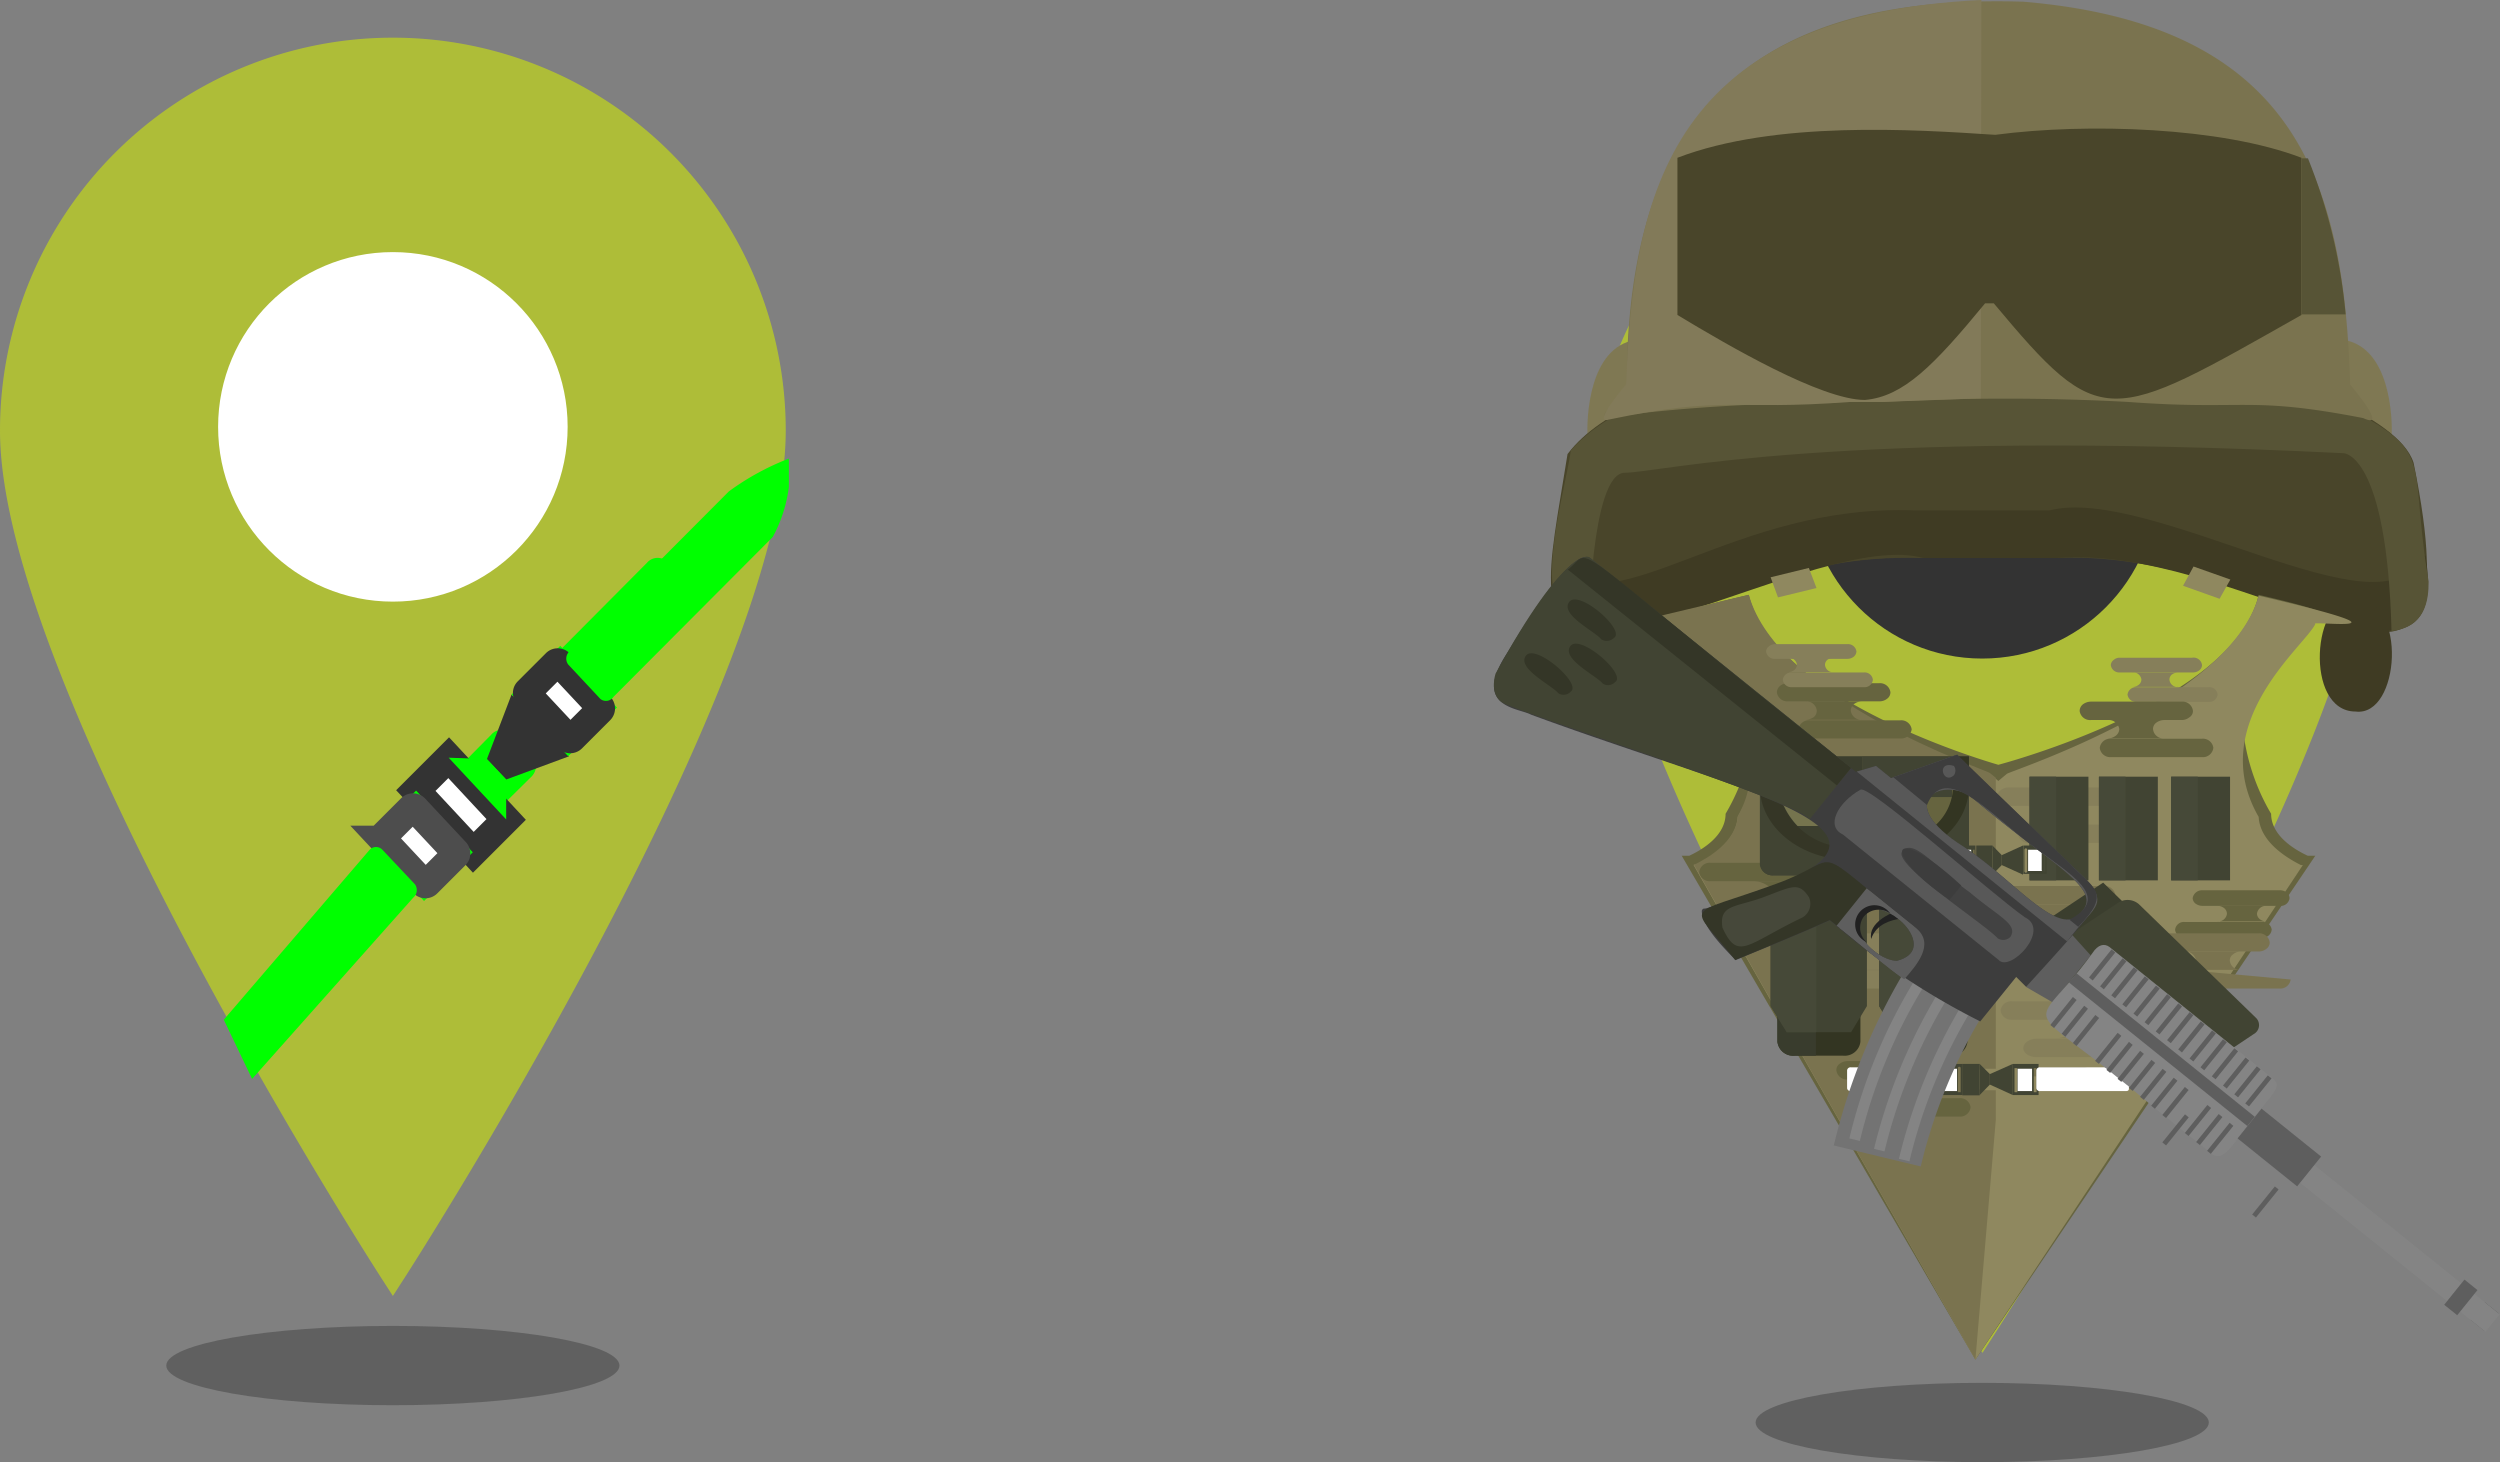 <svg id="Layer_1" data-name="Layer 1" xmlns="http://www.w3.org/2000/svg" viewBox="0 0 88.26 51.62"><rect x="0" y="0" width="88.26" height="51.62" fill="#808080" stroke="none"/><defs><style>.cls-1{fill:#aebd38;}.cls-1,.cls-2,.cls-31{stroke:#aebd38;}.cls-1,.cls-2,.cls-31,.cls-33,.cls-35{stroke-miterlimit:10;}.cls-2,.cls-34{fill:#333;}.cls-3{fill:#606060;}.cls-4{fill:#7f7853;}.cls-5{fill:#49452a;}.cls-6{fill:#3f3b23;}.cls-7{fill:#575436;}.cls-8{fill:#7a734f;}.cls-9{fill:#827a59;}.cls-10{fill:#66643f;}.cls-11{fill:#8f885f;}.cls-12{fill:#867f5a;}.cls-13{fill:#414433;}.cls-14{fill:#333522;}.cls-15{fill:#2b2b2b;}.cls-16{fill:#353626;}.cls-17{fill:#3b3e2e;}.cls-18{fill:#75744e;}.cls-19{fill:#393c2d;}.cls-20{fill:#464938;}.cls-21,.cls-31,.cls-33,.cls-35{fill:#fff;}.cls-22{fill:#5e5e5e;}.cls-23{fill:#848484;}.cls-24{fill:#212121;}.cls-25{fill:#737373;}.cls-26{fill:#3d3d3d;}.cls-27{fill:#585858;}.cls-28{fill:#343627;}.cls-29{fill:#46483a;}.cls-30{fill:#424242;}.cls-32{fill:lime;}.cls-33{stroke:#333;}.cls-35{stroke:#4d4d4d;}</style></defs><title>logo-new</title><path class="cls-1" d="M509.25,1250.84s-13.38-20.74-13.38-29.63a13.38,13.38,0,0,1,26.75,0C522.62,1230.1,509.25,1250.84,509.25,1250.84Z" transform="translate(-439.26 -1204)"/><circle class="cls-2" cx="69.98" cy="17.08" r="6.67"/><ellipse class="cls-3" cx="69.98" cy="50.22" rx="8" ry="1.4"/><path class="cls-4" d="M497,1216c-1.64.26-1.74,2.75-1.69,3.46H497l.84-2.77Z" transform="translate(-439.26 -1204)"/><path class="cls-4" d="M522,1216c1.64.26,1.74,2.75,1.69,3.46H522l-.84-2.77Z" transform="translate(-439.26 -1204)"/><path class="cls-5" d="M524.47,1220.34c-.55-1.74-5-3-5.46-3.56-4.76.23-14.3.23-19,0-1.59,1-4.13,1.61-5.38,3.26-.68,4.3-1.32,6.34,1.46,6.27,3.82-.76,6.22-2.77,11.07-2.61h0c-.16,0,4.78,0,4.73,0h0C520.24,1223.33,526.78,1231.7,524.47,1220.34Z" transform="translate(-439.26 -1204)"/><path class="cls-5" d="M509.21,1223.68V1217l-9.23-.23c-1.59,1-4.13,1.61-5.38,3.26-.68,4.3-1.32,6.34,1.46,6.27,3.82-.76,6.22-2.77,11.07-2.61h0Z" transform="translate(-439.26 -1204)"/><path class="cls-6" d="M524.61,1223.62c-.94,3.06-9.46-2.52-13-1.6h0c.16,0-4.78,0-4.73,0h0c-6.42-.26-10.39,4-12.81,2.1-.75,5.41,9.32-1.47,13.09-.42h0c-.16,0,4.78,0,4.73,0h0c6.23-.49,14,6.07,13-.08Z" transform="translate(-439.26 -1204)"/><path class="cls-7" d="M525,1224.53c0,.66-.11,1.61-1.31,1.75C523.53,1220,522,1220,522,1220c-18.08-.89-24.18.69-25.38.69s-1.27,5.56-1.27,5.56h0c-2.3-.12-.9-4.55-.63-6.35,1.36-1.56,3.75-2.1,5.3-3.11,4.76.22,14.3.22,19,0C525.84,1220.29,524.09,1219,525,1224.53Z" transform="translate(-439.26 -1204)"/><path class="cls-8" d="M522.69,1218.76c-4.07-.79-4.13-.26-8.3-.57h0a80.34,80.34,0,0,0-8.65,0h0l-1.14,0h0c-10.23.11-9.2,1.42-7.91-.62,0-9.74,4.61-13.8,14-13.51,9.72.82,11.32,6.48,11.54,13.51C522.21,1217.57,523.63,1219.2,522.69,1218.76Z" transform="translate(-439.26 -1204)"/><path class="cls-9" d="M509.21,1204c-10.91.52-12.3,6.74-12.54,13.57,0,0-1.25,1.45-.6,1.24,4.18-.87,4.24-.3,8.51-.62h0l1.14,0h0l3.47-.13Z" transform="translate(-439.26 -1204)"/><path class="cls-5" d="M505.1,1218.12c-1.54,0-4.83-1.92-6.62-3v-5.55c3.45-1.32,8.34-1,11.22-.81,3.25-.43,8-.27,10.81.81v5.55c-6.84,3.87-7.06,4.14-10.86-.41h-.31C507.53,1216.91,506.46,1218,505.1,1218.12Z" transform="translate(-439.26 -1204)"/><path class="cls-7" d="M522.07,1215.1h-1.56v-5.51h.23A19.48,19.48,0,0,1,522.07,1215.1Z" transform="translate(-439.26 -1204)"/><path class="cls-6" d="M496.41,1229.12c-1.83,0-1.54-4.16,0-3.95C498.24,1225.13,497.94,1229.32,496.41,1229.12Z" transform="translate(-439.26 -1204)"/><path class="cls-6" d="M522.42,1229.12c-1.83,0-1.53-4.16,0-3.95C524.26,1225.13,524,1229.32,522.42,1229.12Z" transform="translate(-439.26 -1204)"/><path class="cls-10" d="M520.73,1234.21c-.45-.21-1.29-.7-1.29-1.48a7.48,7.48,0,0,1-.28-7.08s5,.55-.16-.65c-.87,3.82-9.19,6-9.19,6s-7.94-2.23-8.81-6c-5.19,1.2-.53.65-.53.65a7.5,7.5,0,0,1-.29,7.08c0,.78-.83,1.27-1.28,1.48h-.27L509,1252h0l12-17.79Z" transform="translate(-439.26 -1204)"/><path class="cls-11" d="M509,1252l-9.95-17.46.06,0c.54-.25,1.44-.81,1.5-1.7a7.7,7.7,0,0,0,.33-7.12c.29-.15-2.59-.06.06-.69,1,3.7,8.36,6.17,8.51,6.29l.3.25.3-.25c.16-.12,7.86-2.59,8.89-6.29,6.14,1.43,1.71.86,2,1-.36.77-3.9,3.51-2,6.81.05.89,1,1.45,1.49,1.7l.07,0L509,1252Z" transform="translate(-439.26 -1204)"/><path class="cls-8" d="M509.72,1231.46l-.21-.17c-.15-.12-7.48-2.59-8.51-6.29-2.65.63-3.71.86-4,1,.36.77,5.52,3.51,3.61,6.81-.06.89-1,1.45-1.5,1.7l-.06,0L509,1252l.72-8.46Z" transform="translate(-439.26 -1204)"/><polygon class="cls-11" points="64.13 20.76 62.77 21.09 62.51 20.38 63.86 20.05 64.13 20.76"/><polygon class="cls-11" points="78.36 21.14 77.07 20.68 77.44 20 78.74 20.46 78.36 21.14"/><path class="cls-10" d="M506,1228.44a.28.28,0,0,1-.12.23.43.43,0,0,1-.28.09h-3.21a.37.37,0,0,1-.4-.32.31.31,0,0,1,.12-.23.43.43,0,0,1,.28-.09h3.21A.37.37,0,0,1,506,1228.44Z" transform="translate(-439.26 -1204)"/><path class="cls-10" d="M505,1229.41H503a.55.55,0,0,0,.29-.09.3.3,0,0,0,.11-.23.37.37,0,0,0-.4-.33H505a.48.48,0,0,0-.29.1.3.3,0,0,0-.11.23A.37.37,0,0,0,505,1229.41Z" transform="translate(-439.26 -1204)"/><path class="cls-10" d="M506.35,1230.07h-3.2a.37.37,0,0,1-.4-.32h0a.37.37,0,0,1,.4-.32h3.2a.37.37,0,0,1,.4.32h0A.37.37,0,0,1,506.35,1230.07Z" transform="translate(-439.26 -1204)"/><path class="cls-12" d="M504.8,1227a.26.26,0,0,1-.09.18.36.36,0,0,1-.23.08h-2.55a.3.3,0,0,1-.32-.26.24.24,0,0,1,.1-.18.33.33,0,0,1,.22-.08h2.55A.3.3,0,0,1,504.8,1227Z" transform="translate(-439.26 -1204)"/><path class="cls-12" d="M504,1227.73h-1.62a.36.36,0,0,0,.22-.07.26.26,0,0,0,.1-.19.29.29,0,0,0-.32-.25H504a.41.41,0,0,0-.22.07.23.23,0,0,0-.09.18A.28.28,0,0,0,504,1227.73Z" transform="translate(-439.26 -1204)"/><path class="cls-12" d="M505.07,1228.26h-2.55a.3.3,0,0,1-.32-.26h0a.3.3,0,0,1,.32-.26h2.55a.29.29,0,0,1,.31.26h0A.29.29,0,0,1,505.07,1228.26Z" transform="translate(-439.26 -1204)"/><path class="cls-12" d="M517,1227.48a.24.24,0,0,1-.09.18.36.36,0,0,1-.23.08H514.1a.3.3,0,0,1-.32-.26.24.24,0,0,1,.1-.18.31.31,0,0,1,.22-.08h2.55A.3.3,0,0,1,517,1227.48Z" transform="translate(-439.26 -1204)"/><path class="cls-12" d="M516.16,1228.25h-1.62a.36.36,0,0,0,.22-.07.24.24,0,0,0,.1-.19.29.29,0,0,0-.32-.25h1.62a.41.41,0,0,0-.22.07.23.23,0,0,0-.09.18A.28.28,0,0,0,516.16,1228.25Z" transform="translate(-439.26 -1204)"/><path class="cls-12" d="M517.24,1228.78h-2.55a.3.3,0,0,1-.32-.26h0a.3.3,0,0,1,.32-.26h2.55a.29.29,0,0,1,.31.26h0A.29.29,0,0,1,517.24,1228.78Z" transform="translate(-439.26 -1204)"/><path class="cls-12" d="M507.42,1237.27a.3.3,0,0,1-.11.23.48.48,0,0,1-.29.09h-3.2a.37.37,0,0,1-.4-.32.28.28,0,0,1,.12-.23.43.43,0,0,1,.28-.09H507A.37.37,0,0,1,507.42,1237.27Z" transform="translate(-439.26 -1204)"/><path class="cls-12" d="M506.41,1238.24h-2a.43.43,0,0,0,.28-.1.31.31,0,0,0,.12-.23.37.37,0,0,0-.4-.32h2a.43.43,0,0,0-.28.1.29.29,0,0,0-.12.22A.37.37,0,0,0,506.41,1238.24Z" transform="translate(-439.26 -1204)"/><path class="cls-12" d="M507.76,1238.9h-3.21a.37.37,0,0,1-.4-.32h0a.37.37,0,0,1,.4-.33h3.21a.37.37,0,0,1,.4.33h0A.37.37,0,0,1,507.76,1238.9Z" transform="translate(-439.26 -1204)"/><path class="cls-8" d="M513.94,1235.6a.31.31,0,0,1-.12.23.43.43,0,0,1-.28.1h-3.21a.37.37,0,0,1-.4-.33.26.26,0,0,1,.12-.22.43.43,0,0,1,.28-.1h3.21A.37.37,0,0,1,513.94,1235.6Z" transform="translate(-439.26 -1204)"/><path class="cls-8" d="M512.92,1236.57h-2a.43.43,0,0,0,.28-.09.31.31,0,0,0,.12-.23.37.37,0,0,0-.4-.32h2a.43.43,0,0,0-.28.09.31.31,0,0,0-.12.23A.37.37,0,0,0,512.92,1236.57Z" transform="translate(-439.26 -1204)"/><path class="cls-8" d="M514.27,1237.24h-3.21a.37.37,0,0,1-.4-.33h0a.37.37,0,0,1,.4-.32h3.21a.37.37,0,0,1,.4.32h0A.37.37,0,0,1,514.27,1237.24Z" transform="translate(-439.26 -1204)"/><path class="cls-10" d="M508.09,1241.78a.28.28,0,0,1-.12.23.43.43,0,0,1-.28.1h-3.2a.37.37,0,0,1-.4-.33.27.27,0,0,1,.11-.22.48.48,0,0,1,.29-.1h3.2A.37.37,0,0,1,508.09,1241.78Z" transform="translate(-439.26 -1204)"/><path class="cls-10" d="M507.08,1242.75H505a.48.48,0,0,0,.29-.09.3.3,0,0,0,.11-.23.37.37,0,0,0-.4-.32h2.05a.43.43,0,0,0-.28.09.28.28,0,0,0-.12.23A.37.37,0,0,0,507.08,1242.75Z" transform="translate(-439.26 -1204)"/><path class="cls-10" d="M508.43,1243.42h-3.21a.37.37,0,0,1-.4-.33h0a.37.37,0,0,1,.4-.32h3.21a.37.37,0,0,1,.4.32h0A.37.37,0,0,1,508.43,1243.42Z" transform="translate(-439.26 -1204)"/><path class="cls-10" d="M516.67,1235.71a.26.26,0,0,0,.1.19.41.41,0,0,0,.25.08h2.73a.31.31,0,0,0,.34-.27.26.26,0,0,0-.1-.2.38.38,0,0,0-.24-.08H517A.33.33,0,0,0,516.67,1235.71Z" transform="translate(-439.26 -1204)"/><path class="cls-10" d="M517.54,1236.53h1.74a.38.38,0,0,1-.24-.08.26.26,0,0,1-.1-.19.32.32,0,0,1,.34-.28h-1.74a.38.38,0,0,1,.24.08.26.26,0,0,1,.1.2A.31.31,0,0,1,517.54,1236.53Z" transform="translate(-439.26 -1204)"/><path class="cls-10" d="M516.39,1237.1h2.73a.31.31,0,0,0,.34-.28h0a.31.31,0,0,0-.34-.27h-2.73a.31.31,0,0,0-.34.27h0A.31.31,0,0,0,516.39,1237.1Z" transform="translate(-439.26 -1204)"/><path class="cls-10" d="M516.68,1229.1a.26.26,0,0,1-.12.22.43.43,0,0,1-.28.1h-3.2a.37.37,0,0,1-.4-.32.3.3,0,0,1,.11-.23.48.48,0,0,1,.29-.1h3.2A.37.37,0,0,1,516.68,1229.1Z" transform="translate(-439.26 -1204)"/><path class="cls-10" d="M515.67,1230.07h-2a.48.48,0,0,0,.29-.1.31.31,0,0,0,.12-.23.38.38,0,0,0-.41-.32h2a.49.49,0,0,0-.28.09.28.28,0,0,0-.12.23A.37.37,0,0,0,515.67,1230.07Z" transform="translate(-439.26 -1204)"/><path class="cls-10" d="M517,1230.73h-3.21a.37.37,0,0,1-.4-.33h0a.37.37,0,0,1,.4-.32H517a.37.37,0,0,1,.4.32h0A.37.37,0,0,1,517,1230.73Z" transform="translate(-439.26 -1204)"/><path class="cls-10" d="M504.7,1236.08a.29.29,0,0,1-.13.23.58.58,0,0,1-.33.09h-3.72c-.26,0-.47-.14-.47-.32a.3.3,0,0,1,.14-.23.56.56,0,0,1,.33-.09h3.72C504.5,1235.76,504.7,1235.9,504.7,1236.08Z" transform="translate(-439.26 -1204)"/><path class="cls-10" d="M504.43,1235.76h-3.25a1,1,0,0,0,.45-.1c.12-.06.19-.14.19-.22s-.29-.33-.64-.33h3.25a1,1,0,0,0-.45.1c-.11.06-.19.14-.19.23S504.08,1235.76,504.43,1235.76Z" transform="translate(-439.26 -1204)"/><path class="cls-10" d="M505.09,1235.11h-5.44a.37.37,0,0,1-.4-.32h0a.37.37,0,0,1,.4-.33h5.44a.37.37,0,0,1,.4.33h0A.37.37,0,0,1,505.09,1235.11Z" transform="translate(-439.26 -1204)"/><path class="cls-12" d="M515.34,1241a.29.29,0,0,1-.13.23.67.67,0,0,1-.33.09h-3.72c-.26,0-.47-.14-.47-.32a.3.3,0,0,1,.14-.23.56.56,0,0,1,.33-.1h3.72C515.14,1240.64,515.34,1240.79,515.34,1241Z" transform="translate(-439.26 -1204)"/><path class="cls-12" d="M515.07,1240.65h-3.25a1,1,0,0,0,.45-.1c.12-.06.19-.14.19-.23s-.29-.32-.64-.32h3.25a1,1,0,0,0-.45.1c-.11.05-.19.13-.19.22S514.72,1240.65,515.07,1240.65Z" transform="translate(-439.26 -1204)"/><path class="cls-12" d="M515.73,1240h-5.44a.37.37,0,0,1-.4-.33h0a.37.37,0,0,1,.4-.32h5.44a.37.37,0,0,1,.4.32h0A.37.37,0,0,1,515.73,1240Z" transform="translate(-439.26 -1204)"/><path class="cls-12" d="M513.78,1232.12a.31.31,0,0,1-.12.23.43.43,0,0,1-.28.1h-3.21a.37.37,0,0,1-.4-.33.26.26,0,0,1,.12-.22.43.43,0,0,1,.28-.1h3.21A.37.37,0,0,1,513.78,1232.12Z" transform="translate(-439.26 -1204)"/><path class="cls-12" d="M512.76,1233.09h-2a.43.43,0,0,0,.28-.09.31.31,0,0,0,.12-.23.37.37,0,0,0-.4-.32h2a.43.43,0,0,0-.28.09.31.31,0,0,0-.12.23A.37.37,0,0,0,512.76,1233.09Z" transform="translate(-439.26 -1204)"/><path class="cls-12" d="M514.11,1233.76H510.9a.37.37,0,0,1-.4-.33h0a.37.37,0,0,1,.4-.32h3.21a.37.37,0,0,1,.4.32h0A.37.37,0,0,1,514.11,1233.76Z" transform="translate(-439.26 -1204)"/><path class="cls-8" d="M519.39,1237.27a.28.28,0,0,1-.12.23.43.43,0,0,1-.28.09h-3.2a.37.37,0,0,1-.4-.32.3.3,0,0,1,.11-.23.48.48,0,0,1,.29-.09H519A.37.37,0,0,1,519.39,1237.27Z" transform="translate(-439.26 -1204)"/><path class="cls-8" d="M518.38,1238.24h-2a.48.48,0,0,0,.29-.1.31.31,0,0,0,.12-.23.38.38,0,0,0-.41-.32h2a.43.43,0,0,0-.28.1.26.26,0,0,0-.12.22A.37.37,0,0,0,518.38,1238.24Z" transform="translate(-439.26 -1204)"/><path class="cls-8" d="M520.13,1238.58h0a.37.37,0,0,1-.4.32h-3.21a.37.37,0,0,1-.4-.32h0a.37.37,0,0,1,.4-.33" transform="translate(-439.26 -1204)"/><path class="cls-13" d="M508.77,1230.71v3.81a.43.43,0,0,1-.47.38h-6.42a.43.43,0,0,1-.47-.38v-3.81Z" transform="translate(-439.26 -1204)"/><path class="cls-14" d="M508.77,1230.71v1.07c0,1.42-1.44,2.58-3.21,2.58h-.94c-1.77,0-3.21-1.16-3.21-2.58v-1.07Z" transform="translate(-439.26 -1204)"/><path class="cls-13" d="M504.62,1233.91a2.51,2.51,0,0,1-2.64-2.66v-.54h6.23v1.07a2.44,2.44,0,0,1-2.65,2.13Z" transform="translate(-439.26 -1204)"/><path class="cls-15" d="M507.56,1233.16a1.88,1.88,0,0,0,.65-1.38v-1.07H502v.54a2.61,2.61,0,0,0,.72,1.91Z" transform="translate(-439.26 -1204)"/><path class="cls-13" d="M508.77,1230.71v3.81a.43.43,0,0,1-.47.38h-6.42a.43.43,0,0,1-.47-.38v-3.81Z" transform="translate(-439.26 -1204)"/><path class="cls-14" d="M508.77,1230.71v1.07c0,1.42-1.44,2.58-3.21,2.58h-.94c-1.77,0-3.21-1.16-3.21-2.58v-1.07Z" transform="translate(-439.26 -1204)"/><path class="cls-13" d="M504.62,1233.91a2.51,2.51,0,0,1-2.64-2.66v-.54h6.23v1.07a2.44,2.44,0,0,1-2.65,2.13Z" transform="translate(-439.26 -1204)"/><path class="cls-10" d="M507.56,1233.16a1.88,1.88,0,0,0,.65-1.38v-1.07H502v.54a2.61,2.61,0,0,0,.72,1.91Z" transform="translate(-439.26 -1204)"/><path class="cls-13" d="M508.17,1232.14a2.2,2.2,0,0,0,0-.36v-1.07H502v.54a3.14,3.14,0,0,0,.12.89Z" transform="translate(-439.26 -1204)"/><path class="cls-13" d="M505,1230.71h-3.61v3.81a.43.43,0,0,0,.47.38H505Z" transform="translate(-439.26 -1204)"/><path class="cls-16" d="M505,1230.71h-3.61v1.07c0,1.42,1.44,2.58,3.21,2.58h.4Z" transform="translate(-439.26 -1204)"/><path class="cls-17" d="M505,1230.71h-3v.54a2.51,2.51,0,0,0,2.64,2.66h.4Z" transform="translate(-439.26 -1204)"/><path class="cls-18" d="M505,1230.71h-3v.54a2.61,2.61,0,0,0,.72,1.91H505Z" transform="translate(-439.26 -1204)"/><path class="cls-17" d="M505,1230.71h-3v.54a3.14,3.14,0,0,0,.12.89H505Z" transform="translate(-439.26 -1204)"/><path class="cls-14" d="M508.11,1241.27H506.4a.56.56,0,0,1-.61-.49v-.92a.56.56,0,0,1,.61-.49h1.71a.56.56,0,0,1,.61.49v.92A.56.56,0,0,1,508.11,1241.27Z" transform="translate(-439.26 -1204)"/><path class="cls-19" d="M507.12,1239.37h-.72a.56.56,0,0,0-.61.49v.92a.56.56,0,0,0,.61.49h.72Z" transform="translate(-439.26 -1204)"/><path class="cls-14" d="M504.33,1241.27h-1.71a.56.56,0,0,1-.61-.49v-.92a.56.56,0,0,1,.61-.49h1.71a.56.56,0,0,1,.61.49v.92A.56.56,0,0,1,504.33,1241.27Z" transform="translate(-439.26 -1204)"/><path class="cls-19" d="M503.37,1239.37h-.75a.56.56,0,0,0-.61.49v.92a.56.56,0,0,0,.61.49h.75Z" transform="translate(-439.26 -1204)"/><polygon class="cls-13" points="66.34 31.41 66.34 35.52 66.9 36.44 69.17 36.44 69.74 35.52 69.74 31.41 66.34 31.41"/><polygon class="cls-20" points="67.94 31.41 66.34 31.41 66.34 35.52 66.9 36.44 67.94 36.44 67.94 31.41"/><polygon class="cls-13" points="62.51 31.41 62.51 35.52 63.08 36.44 65.35 36.44 65.91 35.52 65.91 31.41 62.51 31.41"/><polygon class="cls-20" points="64.12 31.41 62.51 31.41 62.51 35.52 63.08 36.44 64.12 36.44 64.12 31.41"/><path class="cls-8" d="M510.9,1242h1.91a.19.19,0,0,0,.2-.17v0a.18.18,0,0,0-.2-.16H510.9a.18.18,0,0,0-.2.16v0A.19.19,0,0,0,510.9,1242Z" transform="translate(-439.26 -1204)"/><rect class="cls-13" x="71.65" y="27.42" width="2.08" height="3.66"/><rect class="cls-13" x="74.1" y="27.42" width="2.08" height="3.66"/><rect class="cls-13" x="76.65" y="27.42" width="2.08" height="3.66"/><rect class="cls-20" x="71.65" y="27.42" width="0.94" height="3.66"/><rect class="cls-20" x="74.1" y="27.42" width="0.94" height="3.66"/><rect class="cls-20" x="76.65" y="27.42" width="0.94" height="3.66"/><polygon class="cls-17" points="75.46 32.34 72.4 34.38 71.19 33.2 74.25 31.16 75.46 32.34"/><path class="cls-13" d="M518.82,1240.51l-2.77,1.85a.6.6,0,0,1-.73-.06l-4.11-4a.36.36,0,0,1,.06-.59l2.77-1.84a.61.61,0,0,1,.73.05l4.12,4A.36.36,0,0,1,518.82,1240.51Z" transform="translate(-439.26 -1204)"/><path class="cls-11" d="M509.76,1242.49h-.5a.19.19,0,0,1-.2-.17v-.43a.18.18,0,0,1,.2-.16h.5a.18.18,0,0,1,.2.16v.43A.19.19,0,0,1,509.76,1242.49Z" transform="translate(-439.26 -1204)"/><rect class="cls-13" x="69.28" y="37.56" width="0.61" height="1.11"/><polygon class="cls-13" points="70.25 38.29 71.06 38.66 71.06 37.56 70.25 37.92 70.25 38.29"/><polygon class="cls-13" points="69.89 38.66 70.25 38.29 70.25 37.92 69.89 37.56 69.89 38.66"/><path class="cls-13" d="M507.64,1241.56v1.1h.91v-1.1Zm.16,1s0,0-.06,0-.05,0-.05,0v-.85s0,0,.05,0,.06,0,.06,0Zm.68,0s0,0-.05,0-.05,0-.05,0v-.85a.05.05,0,0,1,.1,0Z" transform="translate(-439.26 -1204)"/><path class="cls-13" d="M510.32,1241.56v1.1h.91v-1.1Zm.16,1s0,0-.05,0-.05,0-.05,0v-.85a0,0,0,0,1,.05,0s.05,0,.05,0Zm.68,0s0,0-.05,0-.05,0-.05,0v-.85s0,0,.05,0a0,0,0,0,1,.05,0Z" transform="translate(-439.26 -1204)"/><path class="cls-21" d="M508.35,1242.52h-.52s0,0,0,0v-.79a0,0,0,0,1,0,0h.52a0,0,0,0,1,0,0v.79S508.37,1242.52,508.35,1242.52Z" transform="translate(-439.26 -1204)"/><path class="cls-21" d="M511,1242.52h-.51l0,0v-.79a0,0,0,0,1,0,0H511a0,0,0,0,1,0,0v.79Z" transform="translate(-439.26 -1204)"/><path class="cls-11" d="M510.16,1234.72h-.46a.18.18,0,0,1-.19-.16v-.39a.18.18,0,0,1,.19-.16h.46a.18.18,0,0,1,.19.16v.39A.18.18,0,0,1,510.16,1234.72Z" transform="translate(-439.26 -1204)"/><rect class="cls-13" x="69.77" y="29.85" width="0.57" height="1.03"/><polygon class="cls-13" points="70.67 30.54 71.42 30.88 71.42 29.85 70.67 30.19 70.67 30.54"/><polygon class="cls-13" points="70.34 30.88 70.67 30.54 70.67 30.19 70.34 29.85 70.34 30.88"/><path class="cls-13" d="M508.19,1233.85v1H509v-1Zm.15.91s0,0,0,0a0,0,0,0,1-.05,0V1234a0,0,0,0,1,.05,0s0,0,0,0Zm.63,0a0,0,0,0,1,0,0,0,0,0,0,1-.05,0V1234a0,0,0,0,1,.05,0,0,0,0,0,1,0,0Z" transform="translate(-439.26 -1204)"/><path class="cls-13" d="M510.69,1233.85v1h.83v-1Zm.14.91a.05.05,0,0,1-.1,0V1234a.05.05,0,0,1,.1,0Zm.63,0a0,0,0,0,1,0,0,0,0,0,0,1-.05,0V1234a0,0,0,0,1,.05,0,0,0,0,0,1,0,0Z" transform="translate(-439.26 -1204)"/><path class="cls-21" d="M508.85,1234.75h-.48a0,0,0,0,1,0,0V1234a0,0,0,0,1,0,0h.48a0,0,0,0,1,0,0v.72A0,0,0,0,1,508.85,1234.75Z" transform="translate(-439.26 -1204)"/><path class="cls-21" d="M511.34,1234.75h-.48a0,0,0,0,1,0,0V1234a0,0,0,0,1,0,0h.48s0,0,0,0v.72S511.36,1234.75,511.34,1234.75Z" transform="translate(-439.26 -1204)"/><path class="cls-21" d="M504.6,1242.52h3a.12.12,0,0,0,.13-.1v-.63a.12.12,0,0,0-.13-.11h-3a.12.12,0,0,0-.13.11v.63A.12.12,0,0,0,504.6,1242.52Z" transform="translate(-439.26 -1204)"/><path class="cls-21" d="M511.28,1242.52h3c.08,0,.14,0,.14-.1v-.63a.13.13,0,0,0-.14-.11h-3a.12.12,0,0,0-.13.11v.63A.12.12,0,0,0,511.28,1242.52Z" transform="translate(-439.26 -1204)"/><rect class="cls-22" x="526.59" y="1250.14" width="0.8" height="0.64" transform="translate(-1216.83 -327.04) rotate(-51.17)"/><rect class="cls-23" x="526.34" y="1249.59" width="0.8" height="1.35" transform="translate(-1216.77 -327.31) rotate(-51.17)"/><path class="cls-24" d="M506.06,1236.23s-.86.34-.74.92C505.67,1236.08,507.46,1236.62,506.06,1236.23Z" transform="translate(-439.26 -1204)"/><rect class="cls-23" x="522.92" y="1244.17" width="0.8" height="6.67" transform="translate(-1215.9 -331) rotate(-51.17)"/><polygon class="cls-22" points="71.52 34.84 72.47 35.39 73.81 33.73 73.07 32.91 71.52 34.84"/><path class="cls-25" d="M504,1244.44l3.07.74a18.86,18.86,0,0,1,2.27-5.49l-2.69-1.65A21.89,21.89,0,0,0,504,1244.44Z" transform="translate(-439.26 -1204)"/><path class="cls-23" d="M504.92,1244.28l-.37-.09a19.27,19.27,0,0,1,2.31-5.59l.33.2A18.92,18.92,0,0,0,504.92,1244.28Z" transform="translate(-439.26 -1204)"/><path class="cls-23" d="M505.79,1244.65l-.37-.09a19.63,19.63,0,0,1,2.32-5.6l.32.2A19.14,19.14,0,0,0,505.79,1244.65Z" transform="translate(-439.26 -1204)"/><path class="cls-23" d="M506.67,1245l-.37-.09a19.29,19.29,0,0,1,2.32-5.59l.32.2A18.69,18.69,0,0,0,506.67,1245Z" transform="translate(-439.26 -1204)"/><path class="cls-26" d="M512.86,1235c-.63-.59-4.53-4.35-4.53-4.35l-2.31.82-.53-.43-.71.21-9.33-7.51c-.05,0-.46-.89-2.94,3.25-1.35,2,.38,2,.8,2.24,8.42,3.1,15.29,4.25,6.31,6.8-.24.09-.22,0-.28.12,0,.67,1.22,1.72,1.18,1.75.92-.38,2.44-1,3.34-1.41a25.29,25.29,0,0,0,5.31,3.57l1.27-1.57.35.35C513.68,1235.65,513.59,1235.82,512.86,1235Zm-6.63,2.93c-.81,0-2.28-1.55-.86-1.92C506.18,1236,507.65,1237.55,506.23,1237.92Zm6.5-1.7c-.78.93-2.31-1.12-4.12-2.32-2.68-1.68-.62-2.55.32-1.71C511.84,1234.65,513.52,1235.37,512.73,1236.22Z" transform="translate(-439.26 -1204)"/><path class="cls-27" d="M512.86,1235c-.63-.59-4.53-4.35-4.53-4.35l-2.31.82-.53-.43-.68.2,7.43,6C513.12,1236,513.78,1236,512.86,1235Zm-.13,1.23c-.78.93-2.31-1.12-4.12-2.32-2.68-1.68-.62-2.55.32-1.71C511.84,1234.65,513.52,1235.37,512.73,1236.22Z" transform="translate(-439.26 -1204)"/><path class="cls-26" d="M507.29,1232.42c.62-1.54,2.2.29,3.67,1.4s2.86,1.84,1.36,2.65l.31.25c1.21-1.22.51-1.37-.27-2.21-1.25-1.19-4-3.86-4-3.87l-2.26.8Z" transform="translate(-439.26 -1204)"/><path class="cls-13" d="M503.15,1232.92l1.46-1.81-9.24-7.44s-.8-.48-3.31,4.11c0,0-.23.67.2,1S502.52,1232.21,503.15,1232.92Z" transform="translate(-439.26 -1204)"/><path class="cls-28" d="M504.11,1231.73l.5-.62c-10.56-8.36-9-7.77-10-7Z" transform="translate(-439.26 -1204)"/><path class="cls-28" d="M506.8,1236.69c-3.87-3.06-2.3-2.4-4.83-1.49-3.32,1.22-3.12.59-1.45,2.69.92-.38,2.44-1,3.34-1.41l2.39,1.93.13.07C506.79,1238,507.49,1237.26,506.8,1236.69Zm-.57,1.23c-.81,0-2.28-1.55-.86-1.92C506.18,1236,507.65,1237.55,506.23,1237.92Z" transform="translate(-439.26 -1204)"/><path class="cls-22" d="M506.8,1236.69l-1.64-1.33-1.06,1.32c.13.08,2.12,1.76,2.28,1.8C506.79,1238,507.49,1237.26,506.8,1236.69Zm-.57,1.23c-.81,0-2.28-1.55-.86-1.92C506.18,1236,507.65,1237.55,506.23,1237.92Z" transform="translate(-439.26 -1204)"/><path class="cls-22" d="M506.91,1236.77l-1.65-1.32-1.06,1.31c.14.08,2.12,1.76,2.29,1.81C506.9,1238.1,507.59,1237.34,506.91,1236.77Zm-.58,1.23c-.81,0-2.28-1.54-.86-1.91C506.28,1236.11,507.75,1237.63,506.33,1238Z" transform="translate(-439.26 -1204)"/><path class="cls-24" d="M505.06,1236.36a.68.68,0,0,1,.94-.1.68.68,0,1,0-.84,1A.67.67,0,0,1,505.06,1236.36Z" transform="translate(-439.26 -1204)"/><path class="cls-29" d="M502.81,1236.43c-1.89.92-2.2,1.5-2.74.32h0c-.13-.83.47-.71,1.46-1.08s1.23-.55,1.59,0h0A.56.56,0,0,1,502.81,1236.43Z" transform="translate(-439.26 -1204)"/><path class="cls-23" d="M517.39,1244.77l-2.13-1.71c-4.83-4.1-4.38-2.32-2.13-5.41.2-.31.42-.35.6-.22l5.7,4.59c.42.3.19.46-.56,1.38S517.82,1245,517.39,1244.77Z" transform="translate(-439.26 -1204)"/><rect class="cls-22" x="515.38" y="1237" width="0.42" height="8.08" transform="translate(-1213.74 -339.44) rotate(-51.17)"/><rect class="cls-22" x="512.84" y="1237.96" width="1.27" height="0.17" transform="translate(-1212.19 -342.2) rotate(-51.17)"/><rect class="cls-22" x="513.24" y="1238.27" width="1.27" height="0.17" transform="translate(-1212.29 -341.77) rotate(-51.17)"/><rect class="cls-22" x="513.63" y="1238.59" width="1.27" height="0.17" transform="translate(-1212.39 -341.35) rotate(-51.17)"/><rect class="cls-22" x="514.03" y="1238.91" width="1.27" height="0.17" transform="translate(-1212.5 -340.92) rotate(-51.17)"/><rect class="cls-22" x="514.42" y="1239.23" width="1.27" height="0.17" transform="translate(-1212.6 -340.49) rotate(-51.17)"/><rect class="cls-22" x="514.82" y="1239.54" width="1.27" height="0.17" transform="translate(-1212.7 -340.07) rotate(-51.17)"/><rect class="cls-22" x="515.21" y="1239.86" width="1.27" height="0.17" transform="translate(-1212.8 -339.64) rotate(-51.17)"/><rect class="cls-22" x="515.61" y="1240.18" width="1.27" height="0.17" transform="translate(-1212.9 -339.22) rotate(-51.17)"/><rect class="cls-22" x="516" y="1240.5" width="1.27" height="0.17" transform="translate(-1213 -338.79) rotate(-51.17)"/><rect class="cls-22" x="516.4" y="1240.82" width="1.27" height="0.17" transform="translate(-1213.1 -338.36) rotate(-51.17)"/><rect class="cls-22" x="516.79" y="1241.13" width="1.27" height="0.17" transform="translate(-1213.2 -337.94) rotate(-51.17)"/><rect class="cls-22" x="517.19" y="1241.45" width="1.27" height="0.17" transform="translate(-1213.3 -337.51) rotate(-51.17)"/><rect class="cls-22" x="517.58" y="1241.77" width="1.27" height="0.17" transform="translate(-1213.4 -337.08) rotate(-51.17)"/><rect class="cls-22" x="517.98" y="1242.09" width="1.27" height="0.17" transform="translate(-1213.5 -336.66) rotate(-51.17)"/><rect class="cls-22" x="518.37" y="1242.4" width="1.27" height="0.17" transform="translate(-1213.6 -336.23) rotate(-51.17)"/><rect class="cls-22" x="511.49" y="1239.63" width="1.27" height="0.17" transform="translate(-1214.01 -342.62) rotate(-51.17)"/><rect class="cls-22" x="511.89" y="1239.95" width="1.27" height="0.17" transform="translate(-1214.11 -342.2) rotate(-51.17)"/><rect class="cls-22" x="512.28" y="1240.27" width="1.27" height="0.17" transform="translate(-1214.21 -341.77) rotate(-51.17)"/><rect class="cls-22" x="512.68" y="1240.59" width="1.27" height="0.17" transform="matrix(0.63, -0.78, 0.78, 0.63, -1214.31, -341.35)"/><rect class="cls-22" x="513.07" y="1240.9" width="1.27" height="0.17" transform="translate(-1214.41 -340.92) rotate(-51.17)"/><rect class="cls-22" x="513.47" y="1241.22" width="1.27" height="0.17" transform="translate(-1214.51 -340.49) rotate(-51.17)"/><rect class="cls-22" x="513.86" y="1241.54" width="1.27" height="0.17" transform="translate(-1214.61 -340.07) rotate(-51.17)"/><rect class="cls-22" x="514.26" y="1241.86" width="1.27" height="0.17" transform="translate(-1214.71 -339.64) rotate(-51.17)"/><rect class="cls-22" x="514.65" y="1242.18" width="1.27" height="0.17" transform="translate(-1214.81 -339.22) rotate(-51.17)"/><rect class="cls-22" x="515.05" y="1242.49" width="1.27" height="0.17" transform="translate(-1214.91 -338.79) rotate(-51.17)"/><rect class="cls-22" x="515.44" y="1242.81" width="1.27" height="0.17" transform="translate(-1215.01 -338.36) rotate(-51.17)"/><rect class="cls-22" x="515.84" y="1243.13" width="1.27" height="0.17" transform="matrix(0.63, -0.78, 0.78, 0.63, -1215.11, -337.94)"/><rect class="cls-22" x="516.23" y="1243.45" width="1.27" height="0.17" transform="translate(-1215.21 -337.51) rotate(-51.17)"/><rect class="cls-22" x="516.63" y="1243.77" width="1.27" height="0.17" transform="translate(-1215.31 -337.08) rotate(-51.17)"/><rect class="cls-22" x="517.02" y="1244.08" width="1.27" height="0.17" transform="translate(-1215.41 -336.66) rotate(-51.17)"/><rect class="cls-22" x="519.06" y="1243.14" width="1.35" height="2.7" transform="translate(-1214.88 -334.92) rotate(-51.17)"/><rect class="cls-22" x="525.58" y="1249.49" width="1.14" height="0.59" transform="translate(-1216.62 -327.95) rotate(-51.17)"/><path class="cls-27" d="M508.24,1231.37c-.38.35-.64-.53,0-.33A.28.28,0,0,1,508.24,1231.37Z" transform="translate(-439.26 -1204)"/><path class="cls-27" d="M509.82,1237.89l-5.5-4.43c-.62-.29-.18-1.13.62-1.58.3-.2,4.59,3.65,5.8,4.5C511.68,1236.83,510.22,1238.34,509.82,1237.89Z" transform="translate(-439.26 -1204)"/><path class="cls-30" d="M509.78,1237.12c-.43-.49-3.89-2.72-3.33-3.09.39-.44,1.24.69,2.36,1.48,1,.85,1.7,1.11,1.43,1.56A.35.35,0,0,1,509.78,1237.12Z" transform="translate(-439.26 -1204)"/><path class="cls-26" d="M508.5,1235.26c-2.52-2.33-2.89-1.16-.41.51Z" transform="translate(-439.26 -1204)"/><path class="cls-28" d="M495.79,1226.57c-.2-.27-1.47-.87-1.13-1.32s2,1,1.58,1.27A.36.36,0,0,1,495.79,1226.57Z" transform="translate(-439.26 -1204)"/><path class="cls-28" d="M495.84,1228.13c-.21-.27-1.47-.87-1.14-1.32s2,1,1.58,1.27A.34.34,0,0,1,495.84,1228.13Z" transform="translate(-439.26 -1204)"/><path class="cls-28" d="M494.27,1228.47c-.21-.27-1.47-.87-1.14-1.32s2,1,1.58,1.27A.34.34,0,0,1,494.27,1228.47Z" transform="translate(-439.26 -1204)"/><path class="cls-1" d="M453.13,1248.83s-13.37-20.74-13.37-29.63a13.37,13.37,0,1,1,26.74,0C466.5,1228.09,453.13,1248.83,453.13,1248.83Z" transform="translate(-439.26 -1204)"/><circle class="cls-31" cx="13.87" cy="15.07" r="6.67"/><ellipse class="cls-3" cx="13.87" cy="48.21" rx="8" ry="1.4"/><path class="cls-32" d="M459.18,1228.26l3.62-3.64a.52.52,0,0,0,.09-.7l-.1-.11a.49.49,0,0,0-.69.06l-3.62,3.64a.52.52,0,0,0-.09.7l.11.11A.47.47,0,0,0,459.18,1228.26Z" transform="translate(-439.26 -1204)"/><path class="cls-32" d="M458,1231.44l-.94.93a.48.48,0,0,1-.69.07l-.79-.84a.53.53,0,0,1,.09-.72l.93-.94a.49.49,0,0,1,.69-.06l.79.84A.54.54,0,0,1,458,1231.44Z" transform="translate(-439.26 -1204)"/><polygon class="cls-33" points="17.87 28.93 16.71 30.09 14.68 27.91 15.84 26.75 17.87 28.93"/><polygon class="cls-34" points="17.87 27.52 20.09 26.7 18.06 24.52 17.19 26.8 17.87 27.52"/><polygon class="cls-32" points="17.87 28.93 17.87 27.52 17.19 26.8 15.84 26.75 17.87 28.93"/><path class="cls-32" d="M452.23,1233.63l2,2.18,1.72-1.72-2-2.18Zm2.09,1.63s0,.12,0,.18a.13.13,0,0,1-.17,0l-1.56-1.68a.13.13,0,0,1,0-.17c.06,0,.13-.06.17,0Zm1.28-1.32a.14.14,0,0,1-.19.19l-1.56-1.67c-.05,0,0-.12,0-.18a.12.12,0,0,1,.17,0Z" transform="translate(-439.26 -1204)"/><path class="cls-32" d="M457.32,1228.52l2,2.18,1.72-1.72-2-2.18Zm2.09,1.64a.12.12,0,0,1,0,.17.11.11,0,0,1-.16,0l-1.57-1.67a.13.13,0,0,1,0-.18.11.11,0,0,1,.16,0Zm1.28-1.33a.13.13,0,0,1,0,.17.12.12,0,0,1-.17,0l-1.56-1.67a.13.13,0,0,1,0-.17.11.11,0,0,1,.17,0Z" transform="translate(-439.26 -1204)"/><path class="cls-35" d="M455.34,1234.19l-1,1a.09.09,0,0,1-.12,0l-1.44-1.54a.09.09,0,0,1,0-.12l1-1a.09.09,0,0,1,.12,0l1.44,1.54A.09.09,0,0,1,455.34,1234.19Z" transform="translate(-439.26 -1204)"/><path class="cls-33" d="M460.45,1229.07l-1,1a.09.09,0,0,1-.12,0l-1.44-1.54a.09.09,0,0,1,0-.12l1-1a.09.09,0,0,1,.12,0l1.44,1.54A.09.09,0,0,1,460.45,1229.07Z" transform="translate(-439.26 -1204)"/><path class="cls-32" d="M448.16,1242.09l5.69-6.4a.35.35,0,0,0,.06-.47l-1.15-1.22a.31.31,0,0,0-.45,0l-5.15,6h0l1,2.09Z" transform="translate(-439.26 -1204)"/><path class="cls-32" d="M460.92,1228.6l5.62-5.64a5,5,0,0,0,.57-1.77v-1a9.13,9.13,0,0,0-2.12,1.16l-5.62,5.64a.35.35,0,0,0-.05.47l1.14,1.22A.32.32,0,0,0,460.92,1228.6Z" transform="translate(-439.26 -1204)"/></svg>